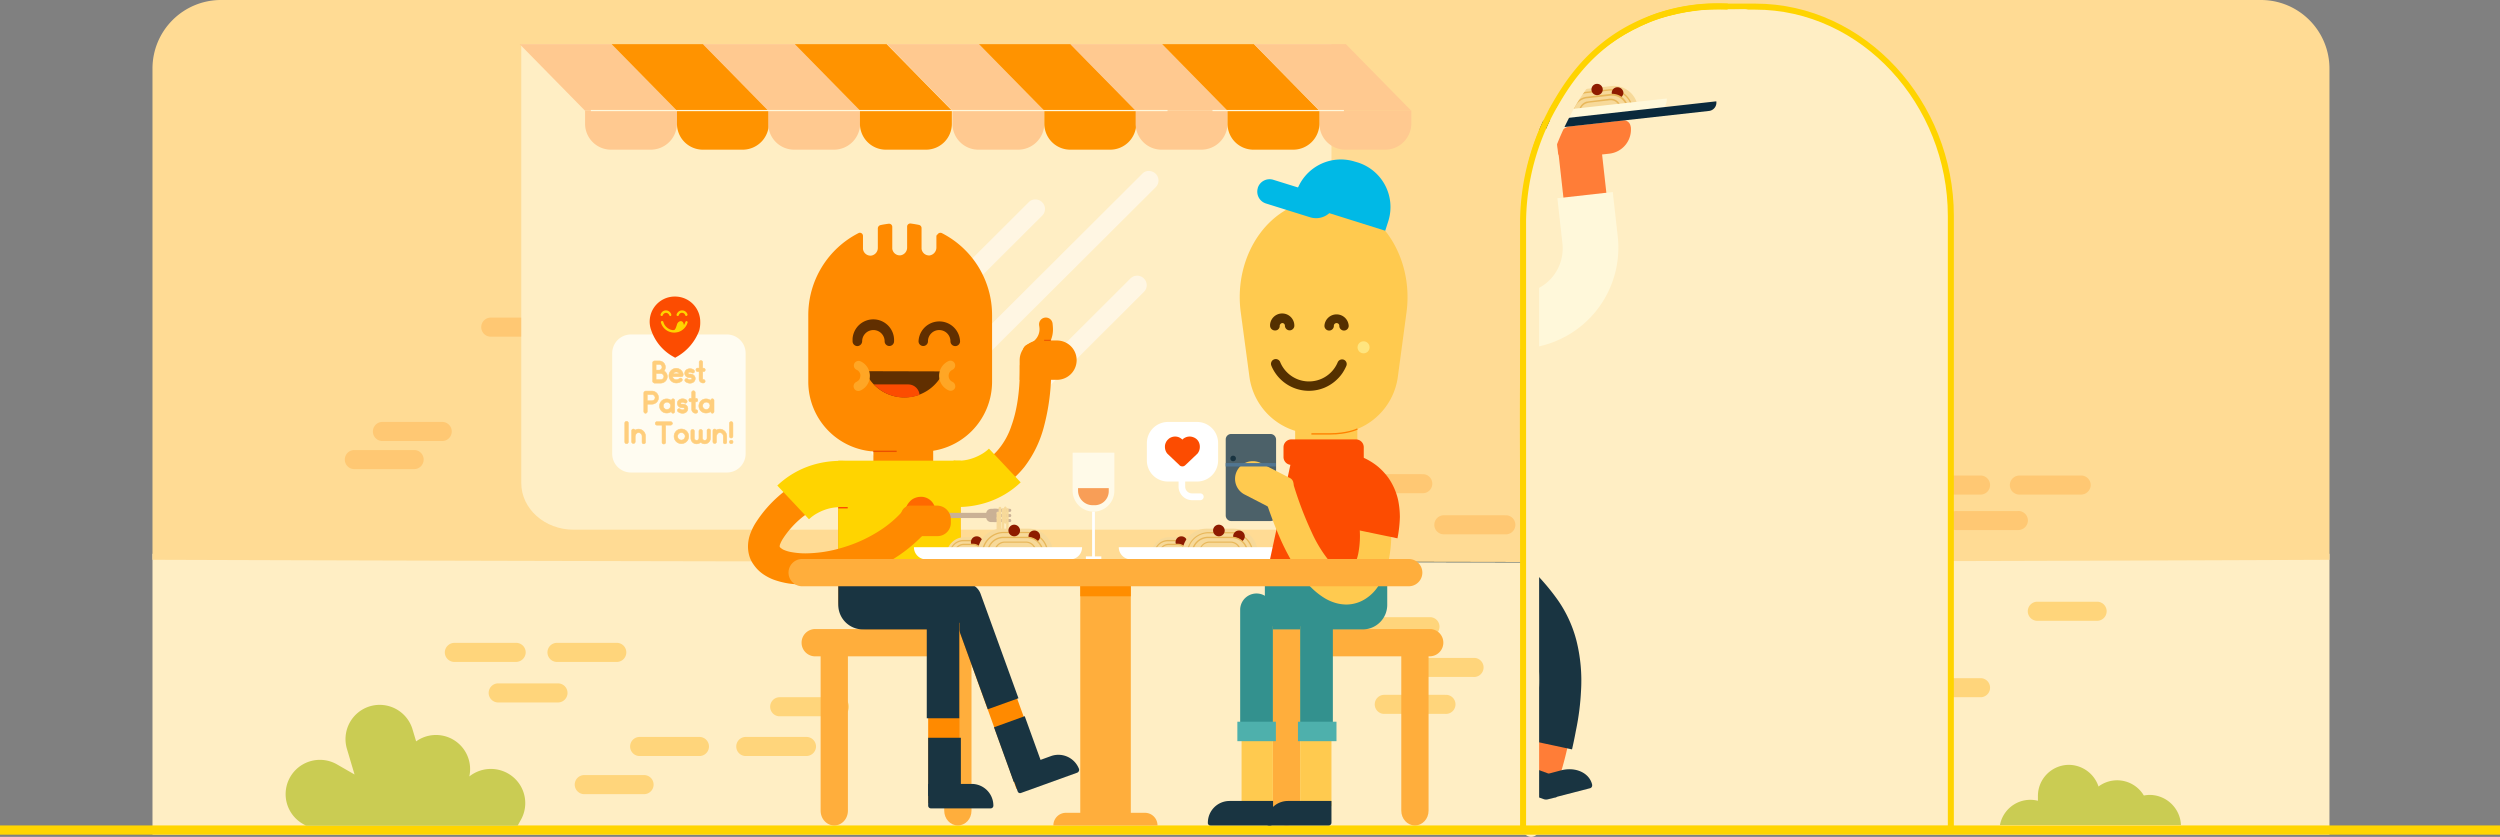 <svg
  id="Layer_1"
  data-name="Layer 1"
  xmlns="http://www.w3.org/2000/svg"
  viewBox="0 0 1246 417.1"
>
  <rect x="0" y="0" width="1246" height="417.1" fill="#808080" stroke="none"/>
  <style>
    @keyframes sdiamondOpacity {
      0%,
      30% {
        opacity: 0;
        transform: translateY(10px);
      }
      31% {
        opacity: 1;
        transform: translateX(0);
      }
    }
    @keyframes ch {
      0% {
        transform: translateX(0);
      }
      50% {
        transform: translateX(50px);
      }
      100% {
        transform: translateX(50px) rotateZ(15deg);
      }
    }
    @keyframes h {
      0% {
        transform: rotateZ(0deg);
      }
      50% {
        transform: rotateZ(-5deg);
      }
    }
    @keyframes hd {
      0% {
        transform: rotateZ(55deg);
      }
      50% {
        transform: rotateZ(-5deg);
      }
    }
    @keyframes td {
      0% {
        transform: rotateZ(55deg);
      }
      50% {
        transform: rotateZ(-5deg);
      }
    }
    @keyframes h2 {
      0% {
        transform: rotateZ(0deg);
      }
      50% {
        transform: rotateZ(-3deg);
      }
    }
  </style>
  <defs>
    <clipPath id="clip-path">
      <path
        d="M687.7 427.5l-76.4-293.3c-9.5-38.6 0-77.5 26.1-100.6 16.4-14.6 35-19.1 45.7-20.7Q788-12.75 892.6-38.2l44.8 147.9 49.5 190 11.8 45.3-311 82.5-76.4-293.3c-9.5-38.6 0-77.5 26.1-100.6 16.4-14.6 35-19.1 45.7-20.7"
        fill="none"
      />
    </clipPath>
  </defs>
  <path fill="#ffeec4" d="M76 276h1085v140H76z" />
  <path
    d="M110.1 0h1016.7a34.16 34.16 0 0134.2 34.1V279c-337.9 1.5-701.9 1.3-1085 0V34.1A34.14 34.14 0 01110.1 0z"
    fill="#ffdb94"
  />
  <path
    d="M1005.7 254.7h-30.3a4.76 4.76 0 00-.86 9.48h31.16a4.85 4.85 0 005-4.5 4.77 4.77 0 00-4.5-5h-.5"
    fill="#ffc873"
  />
  <path
    d="M987.4 338h-30.3a4.76 4.76 0 000 9.5h30.3a4.76 4.76 0 000-9.5"
    fill="#ffd57b"
  />
  <path
    d="M987.4 237h-30.3a4.76 4.76 0 000 9.5h30.3a4.76 4.76 0 000-9.5"
    fill="#ffc873"
  />
  <path
    d="M972.3 413.1H758.1V107.6c0-58 43.7-104.3 97.5-104.3h19.2c53.8 0 97.5 48.1 97.5 104.3z"
    fill="#ffeec4"
    stroke="#ffd400"
    stroke-miterlimit="10"
    stroke-width="3"
  />
  <g
    style="animation:ch 0.75s linear 1s forwards 1;transform-origin:bottom;transform-box:fill-box"
    clip-path="url(#clip-path)"
  >
    <g id="chef-2">
      <path
        d="M719.1 175.2l42.3-4.7a47.26 47.26 0 0041.7-52.1l-5.7-51.1-21.4 2.4 5.7 51.1a25.5 25.5 0 01-22.4 28.2h-.1l-42.3 4.7z"
        fill="#ff7d37"
      />
      <path
        d="M719.5 178.2l42.3-4.7a50.38 50.38 0 0044.5-55.5l-2.5-22.3-27.6 3.1 2.5 22.4a22.36 22.36 0 01-19.6 24.8h-.3l-42.3 4.7z"
        fill="#fff8da"
      />
      <path
        fill="#ff7d37"
        d="M679 272.5l16.8 135.6 15.6-2-16.9-135.5m15.6 3.1l.5-3.9-.5 3.9.5-4-.5 4h.3a77.92 77.92 0 0120.4 7.3 80.76 80.76 0 0115.7 10.7 78.47 78.47 0 0114.9 17.5 50.54 50.54 0 015.6 13.4 75.51 75.51 0 012.1 23.2 144.64 144.64 0 01-5.4 32c-1.2 4.2-2.4 7.8-3.2 10.1-.4 1.2-.8 2.2-1 2.8l-.2.7-.1.1 2.8 1.1-2.8-1.1 2.8 1.1-2.8-1.1 6.8 2.9-6.8-2.9 6.8 2.9-6.8-2.9 14.4 6a167 167 0 007.8-25.8 142.71 142.71 0 003.4-25.2 90.07 90.07 0 00-2.6-27.8 64.44 64.44 0 00-7.5-17.7 90.4 90.4 0 00-19.5-22.4 92.73 92.73 0 00-29-16.5 76.27 76.27 0 00-14-3.8l-2.1 15.4z"
      />
      <path
        d="M709.2 276.3l1.9-10.1-1.9 10.1 1.9-10.1-1.9 10.1.9-4.7-.9 4.7.9-4.7-.9 4.7a71.74 71.74 0 0118 6.9 95.06 95.06 0 0116.1 10.6 85.8 85.8 0 0116.1 17.4 39.73 39.73 0 016.1 13.4 51 51 0 011.6 12.3 97.76 97.76 0 01-1.3 18c-.4 2.8-1 5.4-1.5 7.7s-1 4.5-1.4 6.5l20.6 4.4c.5-2.2 1.2-5.4 1.9-9.2A127.25 127.25 0 00788 344a82.18 82.18 0 00-2.3-24.7 62.5 62.5 0 00-9.2-20.1 110.53 110.53 0 00-20.6-22 112.68 112.68 0 00-29-17 85.49 85.49 0 00-13.8-4.3zm-32 3.2l12.9 104 20.9-2.6L698 277m28.8 134.8l-29.5 3.7a1.29 1.29 0 01-1.49-1.05v-.05l-1.3-10.7L716 401a10.78 10.78 0 0112 9.4 1.31 1.31 0 01-1.2 1.4z"
        fill="#193441"
      />
      <g
        style="animation:h 1.5s ease-in-out 1s forwards;transform-origin:bottom;transform-box:fill-box"
      >
        <path
          d="M706 25.5a6.92 6.92 0 00-5.4 7.5l.4 4 .1 1.3v.1l.4 4 .1 1.3.4 4 1.2 11.5.6 5.4a5.64 5.64 0 01-11.2 1.3l-.6-5.4-1.1-11.5-.4-4-.1-1.3-.4-4-.1-.2-.1-1.2-.5-4.2a6.55 6.55 0 00-7.21-5.81H682a6.55 6.55 0 00-5.81 7.21v.09l.5 4.2.1 1.2.1.2.4 3.8.1.2.1 1.3.4 3.9L679 62l.5 5.2a5.78 5.78 0 01-4.1 6.2 5.65 5.65 0 01-6.9-4 1.4 1.4 0 01-.1-.9l-.6-5.4-1.2-11.5-.4-4-.1-1.3-.4-4-.1-1.3-.4-4a6.75 6.75 0 00-6.3-6.1 6.58 6.58 0 00-7 6.13v1.17l.5 4.2.1 1.2.1.2.4 3.9.1.2.1 1.4.4 3.9 1.3 11.7.5 5.2a5.78 5.78 0 01-4.1 6.2 5.65 5.65 0 01-6.9-4 1.4 1.4 0 01-.1-.9l-.6-5.4-1.2-11.5-.4-4-.2-1.4-.4-4-.1-1.3-.4-4a6.84 6.84 0 00-6.3-6.1 6.6 6.6 0 00-6.9 6.3 3.37 3.37 0 00.1 1l.5 4.2.1 1.2.5 4.2 1.9 16.9.6 5.4 3.9 35.8.6 5.4a35.49 35.49 0 0039 31.3l16.2-1.8a35.49 35.49 0 0031.3-39l-.6-5.4-3.9-35.8-.6-5.4-1.8-17-.5-4.2-.1-1.2-.5-4.2a6.58 6.58 0 00-7.27-5.81h-.13z"
          fill="#ff7d37"
        />
        <path
          transform="rotate(-6.33 682.648 145.135)"
          fill="#ff7d37"
          d="M666.81 136.15h31.7v18h-31.7z"
        />
        <path
          d="M652.5 102.4a5.63 5.63 0 0111.2-1.2 2.36 2.36 0 104.7-.5v-.1a7.67 7.67 0 00-.3-1.5 10.39 10.39 0 00-11.2-7.6 7.67 7.67 0 00-1.5.3 10.39 10.39 0 00-7.6 11.2 2.37 2.37 0 002.6 2.1 2.33 2.33 0 002.12-2.52 1.1 1.1 0 00-.02-.18zm32.6-3.6a5.64 5.64 0 0111.2-1.4.35.35 0 00.1.2 2.36 2.36 0 004.7-.5 7.67 7.67 0 00-.3-1.5 10.39 10.39 0 00-11.2-7.6 7.67 7.67 0 00-1.5.3 10.39 10.39 0 00-7.6 11.2 2.47 2.47 0 002.8 2 2.82 2.82 0 001.8-2.7zm-29.4 18.4a21.26 21.26 0 0038.9-4.4z"
          fill="#681800"
        />
        <path
          d="M674 121.6l17.1-1.9a21.25 21.25 0 01-22.1 7.6 5.63 5.63 0 015-5.7z"
          fill="#fc4c01"
        />
        <path
          d="M652 121.6a2.38 2.38 0 00-1.6 2.9 2.48 2.48 0 003 1.6 8 8 0 005.5-5.6 3.75 3.75 0 00.2-1.1 7.52 7.52 0 00-.9-4.6 8.46 8.46 0 00-3.2-3.3 2.35 2.35 0 10-2.3 4.1 3.09 3.09 0 011.7 3.1.87.87 0 00-.1.5 3.49 3.49 0 01-2.3 2.4zm47.5-4a3.16 3.16 0 01-2.3-2.3.87.87 0 01-.1-.5 3.09 3.09 0 011.7-3.1 2.35 2.35 0 00-2.3-4.1 8.46 8.46 0 00-3.2 3.3 7.37 7.37 0 00-.9 4.6 3.75 3.75 0 00.2 1.1 8 8 0 005.5 5.6 2.4 2.4 0 001.4-4.6zm-17.3 27.1a61.34 61.34 0 0012.8-1.6 30.2 30.2 0 003.2-1.1c.2-.1.2-.3.2-.5s-.3-.2-.5-.2a18.68 18.68 0 01-3.1 1 59.56 59.56 0 01-8.5 1.3c-1.2.1-2.3.2-3.1.2H682c-.2.1-.4.2-.3.3.3.4.4.6.5.6z"
          fill="#681800"
        />
      </g>
      <path
        transform="rotate(-6.33 691.44 204.304)"
        fill="#fff8da"
        d="M650.1 153.47h82.6v101.7h-82.6z"
      />
      <path
        fill="#507591"
        d="M708.5 151.1l13.4 108.1 8.4-1.1-13.3-108m-64.1 7l13.4 108.1 8.5-1.1L661.4 156"
      />
      <path
        d="M737.9 250l-82 9.5 2.1 16c1.5 11.9 11.2 20.8 21.5 19.9l45.1-4c14.2-1.4 17.4-11.3 15.9-23.1z"
        fill="#193441"
      />
      <path
        d="M802 76.6L780.3 79a3.41 3.41 0 01-3.79-3l-.5-4.4a7.86 7.86 0 016.9-8.7h.1L808.9 60a3.41 3.41 0 013.79 3l.1.2a12.09 12.09 0 01-10.64 13.38z"
        fill="#ff7d37"
      />
      <path
        d="M785.3 58.3l-21.5 2.4a9 9 0 017.88-10h.12l3.5-.4a9 9 0 0110 7.87z"
        fill="#f7d999"
      />
      <path
        d="M783.6 58.5l-.1-.3-17.7 2v-.4a6.34 6.34 0 014.6-6.8 1.4 1.4 0 01.9-.1l4.8-.5a6.34 6.34 0 016.8 4.6 1.4 1.4 0 01.1.9v.1l.1.7.5-.2.3-.1-.1-.8a7.18 7.18 0 00-7.7-6.2l-4.8.5a7.18 7.18 0 00-6.2 7.7l.1.8.1.3 18.7-2.1-.1-.3z"
        fill="#e8b75a"
      />
      <path
        d="M780.9 52a2.92 2.92 0 11-3.21-2.6 3.15 3.15 0 013.21 2.6z"
        fill="#8e1b00"
      />
      <path
        d="M781.3 58.8l-13.4 1.5-.1-1a4.64 4.64 0 014-5l4.5-.5a4.64 4.64 0 015 4z"
        fill="#f7d999"
      />
      <path
        d="M781.3 58.8l-.1-.3L768 60l-.1-.7a4.14 4.14 0 013.1-4.5l.6-.2 4.5-.5a4.06 4.06 0 014.5 3.57v.13l.1 1 .3-.1.3.1v-1c-.1-.2-.1-.5-.2-.7a5 5 0 00-5.3-3.6l-4.5.5-.7.2a5 5 0 00-3.6 5.2l.2 1.4 14.3-1.5-.1-.3z"
        fill="#e8b75a"
      />
      <path
        d="M816.5 54.1l-37.3 4.1-.1-.6a11.94 11.94 0 0110.54-13.19h.06L803 42.9a12 12 0 0113.29 10.55z"
        fill="#f7d999"
      />
      <path
        d="M813.8 54.4l-.1-.3-32.3 3.6.1.3.3-.1a10.39 10.39 0 017.6-11.2 7.67 7.67 0 011.5-.3l11-1.2A10.33 10.33 0 01813 53a7.67 7.67 0 01.3 1.5l.3-.1.3-.1a8.68 8.68 0 00-.3-1.6 11 11 0 00-11.8-8.2l-11 1.2a8.68 8.68 0 00-1.6.3 11 11 0 00-8.2 11.8l.1.3 33-3.6-.1-.3z"
        fill="#e8b75a"
      />
      <path
        d="M809.1 46a2.92 2.92 0 01-5.8.6 2.82 2.82 0 012.49-3.1 3 3 0 013.31 2.5z"
        fill="#8e1b00"
      />
      <path
        d="M811.3 54.7l-27.3 3v-.5a7.71 7.71 0 016.73-8.58h.17l11.7-1.3a7.71 7.71 0 018.58 6.68v.17z"
        fill="#f7d999"
      />
      <path
        d="M811.3 54.7l-.1-.3-26.9 3v-.1a7.63 7.63 0 015.5-8.1 4.63 4.63 0 011.1-.2l11.7-1.3a7.63 7.63 0 018.1 5.5 4.63 4.63 0 01.2 1.1v.5l.4-.1.3-.1v-.5a4.86 4.86 0 00-.2-1.2 8.17 8.17 0 00-8.8-6.1L791 48.2a4.86 4.86 0 00-1.2.2 8.17 8.17 0 00-6.1 8.8v.5l.1.3 27.9-3.1-.1-.3z"
        fill="#e8b75a"
      />
      <path
        d="M807.7 55.1l-.1-.3-19.8 2.2-.1-.7a4.45 4.45 0 013.4-4.9l.7-.2 10.4-1.2a4.45 4.45 0 014.9 3.4 5.6 5.6 0 01.2.7l.1 1h.3l-.1-.4.1.4.3-.2-.1-1c-.1-.3 0-.5-.1-.8a5.26 5.26 0 00-5.7-3.9l-10.4 1.3a2 2 0 01-.8.1 5.26 5.26 0 00-3.9 5.7l.2 1.4 20.8-2.3-.1-.3z"
        fill="#e8b75a"
      />
      <path
        d="M798.8 44.3a2.82 2.82 0 11-3.11-2.5 2.86 2.86 0 013.11 2.5z"
        fill="#8e1b00"
      />
      <path
        d="M825.3 55.8l-71.2 7.9a6.23 6.23 0 01-6.8-5.4l83.4-9.2a6.21 6.21 0 01-5.4 6.7z"
        fill="#fff8da"
      />
      <path
        d="M851.7 55.3L735.6 68.2a4.29 4.29 0 01-4.79-3.7v-.1L855.4 50.5a4.15 4.15 0 01-3.4 4.76z"
        fill="#0a293c"
      />
      <path
        d="M778.2 383.9l-6.4 1.7 3.1 11.8 17.4-4.5a1.46 1.46 0 001.23-1.66v-.14c-1.33-5.9-8.23-9-15.33-7.2z"
        fill="#193441"
      />
      <path
        d="M771.9 385.6l-10.1-3.7-3.6 10.5a1.91 1.91 0 001.1 2.3l10.1 3.6a3.41 3.41 0 002 .1l4.4-1.1c.2-.2 2-9.6-3.9-11.7zm-91.2-227.3l-.5-4.2a3 3 0 012.56-3.38h.14l1.1-.1a3 3 0 013.38 2.56v.14l.5 4.2a3 3 0 01-2.56 3.38h-.14l-1.1.1a3 3 0 01-3.38-2.56z"
        fill="#193441"
      />
      <path
        d="M681.6 154.1l-10-4.3a2.87 2.87 0 00-3.78 1.44v.05a2.66 2.66 0 00-.2 1.5l1.3 10.8a3 3 0 003.3 2.6 2.49 2.49 0 001.4-.6l8.7-6.5a3 3 0 00.6-4.1 4.42 4.42 0 00-1.32-.89zm4.1-.5l8.8-6.4a2.9 2.9 0 014.06.55v.05a3.63 3.63 0 01.6 1.4l1.3 10.8a3.07 3.07 0 01-2.6 3.3 4 4 0 01-1.5-.2l-10-4.3a2.9 2.9 0 01-1.61-3.77 2.49 2.49 0 01.95-1.43z"
        fill="#193441"
      />
    </g>
  </g>
  <path
    d="M1045.5 299.9h-30.4a4.76 4.76 0 000 9.5h30.4a4.76 4.76 0 000-9.5m-643.8 67.4h-30.3a4.76 4.76 0 000 9.5h30.3a4.85 4.85 0 005-4.5 4.78 4.78 0 00-4.5-5h-.5m17-19.8h-30.4a4.76 4.76 0 000 9.5h30.4a4.76 4.76 0 000-9.5"
    fill="#ffd57b"
  />
  <path
    d="M681.2.1c64.5.3 111.3.5 119.8.5a33.33 33.33 0 015.9.5 40.42 40.42 0 0115.8 6.5 113.84 113.84 0 00-29.2 19.8c-1.1 1.1-16.5 15.6-25 34.2a125 125 0 00-6.8 19.7c-.5 2.1-.8 3.8-1 5-2.2 44.5-2.9 78.4-3.1 100.7-.2 24.5 0 51.5.1 60.5.1 13.1.3 24.2.4 32.6q-73.65-.15-147.3-.2v-35.4a312.55 312.55 0 006-38c4.7-50.4-4.2-93.3-13.9-124 1.1-15.2 5.4-40.2 22.5-63.8a112.07 112.07 0 0113.1-15.1C652.8 2.5 667 1.3 681.2.1z"
    fill="#ffdb94"
  />
  <path
    d="M321.3 386.3h-30.4a4.76 4.76 0 000 9.5h30.4a4.76 4.76 0 000-9.5M257 320.4h-30.3a4.85 4.85 0 00-5 4.5 4.78 4.78 0 004.5 5H257a4.85 4.85 0 005-4.5 4.77 4.77 0 00-4.5-5h-.5m21.4 20.2H248a4.76 4.76 0 000 9.5h30.4a4.76 4.76 0 000-9.5m70.5 26.7h-30.4a4.76 4.76 0 000 9.5h30.4a4.76 4.76 0 000-9.5m-41.2-46.9h-30.4a4.76 4.76 0 000 9.5h30.4a4.76 4.76 0 000-9.5"
    fill="#ffd57b"
  />
  <path
    d="M587.4 297.2l23.5-17.1q73.65.15 147.3.2 0 32.79-.05 65.56 0 33-.13 66.09l-173.42-.45z"
    fill="#ffeec4"
  />
  <path
    d="M713 307.6h-30.3a4.76 4.76 0 000 9.5H713a4.76 4.76 0 000-9.5m21.3 20.3H704a4.76 4.76 0 00-.5 9.5h30.8a4.76 4.76 0 00.86-9.48h-.86m-14 18.38H690a4.76 4.76 0 00-.5 9.5h30.8a4.76 4.76 0 00.86-9.48h-.86"
    fill="#ffd57b"
  />
  <path
    d="M1037 237h-30.3a4.85 4.85 0 00-5 4.5 4.78 4.78 0 004.5 5h30.8a4.85 4.85 0 005-4.5 4.77 4.77 0 00-4.5-5h-.5m-287 19.8h-30.3a4.76 4.76 0 00-.5 9.5H750a4.76 4.76 0 001-9.47h-1M220.7 210.3h-30.4a4.76 4.76 0 000 9.5h30.4a4.76 4.76 0 000-9.5m-14 14h-30.4a4.76 4.76 0 000 9.5h30.4a4.76 4.76 0 000-9.5m68-66h-30.4a4.76 4.76 0 000 9.5h30.4a4.76 4.76 0 000-9.5m433.9 78h-30.3a4.76 4.76 0 000 9.5h30.3a4.76 4.76 0 001-9.47h-1"
    fill="#ffc873"
  />
  <path
    d="M763.1 413.1V110a140.15 140.15 0 0114.2-50.8c4.4-8.8 10.3-20.2 22.4-30 5-4 13.5-8.8 15.3-9.8 6.7-3.8 9.6-5 11.3-5.6 3.4-1.2 6.4-1.8 12.4-3A93.93 93.93 0 01849.5 9c2.6-.2 4.2-.2 11.5-.3 3.7 0 6.7-.1 8.5-.1"
    fill="none"
    stroke="#ffeec4"
    stroke-linecap="round"
    stroke-miterlimit="10"
    stroke-width="8"
  />
  <path
    d="M637.5 264H285.9c-14.4 0-26.1-10.4-26.1-23.3V22h403.8v218.7c0 12.9-11.7 23.3-26.1 23.3"
    fill="#ffeec4"
  />
  <path fill="#ffc990" d="M337.3 55.1h-45.8L259 22h45.8l32.5 33.1z" />
  <path fill="#ff9300" d="M383.1 55.1h-45.8L304.8 22h45.8l32.5 33.1z" />
  <path fill="#ffc990" d="M428.6 55.1h-45.8L350.3 22h45.8l32.5 33.1z" />
  <path fill="#ff9300" d="M474.4 55.1h-45.8L396.1 22h45.8l32.5 33.1z" />
  <path fill="#ffc990" d="M520.4 55.1h-45.8L442.1 22h45.8l32.5 33.1z" />
  <path fill="#ff9300" d="M566.2 55.1h-45.8L487.9 22h45.8l32.5 33.1z" />
  <path fill="#ffc990" d="M611.7 55.1h-45.8L533.4 22h45.8l32.5 33.1z" />
  <path fill="#ff9300" d="M657.5 55.1h-45.8L579.2 22H625l32.5 33.1z" />
  <path
    d="M759.1 413.1V110a118.68 118.68 0 0115.5-57.1c5.4-9.3 14.9-25.4 34.6-37.1a92.26 92.26 0 0151.9-12.5"
    fill="none"
    stroke="#ffd400"
    stroke-miterlimit="10"
    stroke-width="3"
  />
  <path
    d="M324.4 74.6h-19.9a12.93 12.93 0 01-12.9-12.9v-6.6h45.8v6.6a13.08 13.08 0 01-13 12.9z"
    fill="#ffc990"
  />
  <path
    d="M370.2 74.6h-19.9a12.93 12.93 0 01-12.9-12.9v-6.6h45.8v6.6a13.08 13.08 0 01-13 12.9z"
    fill="#ff9300"
  />
  <path
    d="M415.7 74.6h-19.9a12.93 12.93 0 01-12.9-12.9v-6.6h45.8v6.6a13.08 13.08 0 01-13 12.9z"
    fill="#ffc990"
  />
  <path
    d="M461.4 74.6h-19.9a12.93 12.93 0 01-12.9-12.9v-6.6h45.8v6.6a12.89 12.89 0 01-12.88 12.9h-.12z"
    fill="#ff9300"
  />
  <path
    d="M507.5 74.6h-19.9a12.93 12.93 0 01-12.9-12.9v-6.6h45.8v6.6a13.08 13.08 0 01-13 12.9z"
    fill="#ffc990"
  />
  <path
    d="M553.3 74.6h-19.9a12.93 12.93 0 01-12.9-12.9v-6.6h45.8v6.6a13 13 0 01-13 12.9z"
    fill="#ff9300"
  />
  <path
    d="M598.8 74.6h-19.9A12.93 12.93 0 01566 61.7v-6.6h45.8v6.6a13.08 13.08 0 01-13 12.9zm104.5-19.5h-45.8L625 22h45.8l32.5 33.1z"
    fill="#ffc990"
  />
  <path
    d="M690.4 74.6h-19.9a12.93 12.93 0 01-12.9-12.9v-6.6h45.8v6.6a13.08 13.08 0 01-13 12.9z"
    fill="#ffc990"
  />
  <path
    d="M644.6 74.6h-19.9a12.93 12.93 0 01-12.9-12.9v-6.6h45.8v6.6a13.08 13.08 0 01-13 12.9z"
    fill="#ff9300"
  />
  <path fill="#fff8dd" d="M294.5 55.4h287.4v-.6H294.5m375.3 0h-65.5v.6h65.5" />
  <path
    d="M516 99.4a4.35 4.35 0 00-3.3 1.4l-61.8 61.6a4.74 4.74 0 006.7 6.7l61.8-61.6a4.65 4.65 0 00.13-6.57l-.13-.13a4.75 4.75 0 00-3.4-1.4m56.6-14.2a4.35 4.35 0 00-3.3 1.4L435.1 220.4a4.74 4.74 0 006.7 6.7L576 93.3a4.74 4.74 0 000-6.7 5.12 5.12 0 00-3.4-1.4m-5.8 52.2a4.75 4.75 0 00-3.4 1.4l-46.8 46.7a4.65 4.65 0 00-.13 6.57l.13.13a4.74 4.74 0 006.7 0l46.8-46.7a4.65 4.65 0 00.13-6.57l-.13-.13a4.51 4.51 0 00-3.3-1.4"
    fill="#fff6e3"
  />
  <path
    d="M314.42 166.7h47.9a9.36 9.36 0 019.3 9.3v50.2a9.36 9.36 0 01-9.3 9.3h-47.9a9.36 9.36 0 01-9.3-9.3V176a9.36 9.36 0 019.3-9.3z"
    fill="#fffcf1"
  />
  <path
    d="M312.27 221.14a.89.89 0 01-.88-.89V211a.88.88 0 01.79-1 .89.89 0 011 .79v9.49a.9.9 0 01-.91.86zm9.45-3.65v2.76a.87.87 0 01-1.73.19.6.6 0 010-.19v-2.76a1.78 1.78 0 00-1.68-1.87c-1.14 0-1.72 1.14-1.72 2.15v2.48a.89.89 0 01-1 .78.87.87 0 01-.78-.78v-5.58a.87.87 0 011.69-.27 3.18 3.18 0 011.78-.53 3.52 3.52 0 013.44 3.62zm13.41-6.49a.89.89 0 01-.87.89h-2.51v8.42a.9.9 0 01-.8 1 .89.89 0 01-1-.79.61.61 0 010-.19v-8.42h-2.5a.88.88 0 110-1.76h6.77a.88.88 0 01.89.85zm4.47 10.12a3.66 3.66 0 113.67-3.65 3.66 3.66 0 01-3.67 3.65zm0-5.53a1.87 1.87 0 101.86 1.88h0a1.87 1.87 0 00-1.85-1.87zm14.5 2.88v.08a2.86 2.86 0 01-2.89 2.67 3 3 0 01-2-.78 3 3 0 01-2 .78 2.82 2.82 0 01-2.89-2.75v-3.67a.88.88 0 011.75 0v3.67a1.15 1.15 0 002.28 0v-3.67a.88.88 0 011.75 0v3.67a1.15 1.15 0 002.28 0v-3.69a.87.87 0 01.78-1 .89.89 0 011 .78v.19zm8.12-.98v2.76a.87.87 0 01-1.73.19.6.6 0 010-.19v-2.76a1.78 1.78 0 00-1.68-1.87c-1.14 0-1.72 1.14-1.72 2.15v2.48a.89.89 0 01-1 .78.87.87 0 01-.78-.78v-5.58a.87.87 0 011.69-.27 3.18 3.18 0 011.78-.53 3.52 3.52 0 013.44 3.62zm2.19.83a.87.87 0 01-.87-.87V211a.88.88 0 011.76 0v6.48a.89.89 0 01-.89.84zm.11 2.83h-.11a.88.88 0 110-1.76h.07a.88.88 0 010 1.76h0z"
    fill="#ffce7c"
    stroke="#ffce7c"
    stroke-miterlimit="10"
    stroke-width=".25"
  />
  <path
    d="M349 160.4a12.55 12.55 0 00-12.5-12.6h-.1a12.5 12.5 0 00-11.8 16.9A23.87 23.87 0 00336 178l.5.3.5-.3a25 25 0 0011.5-13.3 15.2 15.2 0 00.5-4.3z"
    fill="#fc4c01"
  />
  <path
    d="M341.6 160.4a5.7 5.7 0 01-11 0 .68.68 0 00-.8-.4.67.67 0 00-.4.7 6.84 6.84 0 008.38 4.83h.12a7 7 0 004.8-4.8.58.58 0 00-.45-.69.79.79 0 00-.65.36zm-7-3.6a3.07 3.07 0 00-1-1.5 2.71 2.71 0 00-3.4 0 3.07 3.07 0 00-1 1.5.58.58 0 00.45.69.58.58 0 00.7-.4 1.56 1.56 0 01.6-.8 1.52 1.52 0 012 0 1.56 1.56 0 01.6.8.63.63 0 00.8.4c.1 0 .3-.4.2-.7zm8.1 0a3.07 3.07 0 00-1-1.5 2.85 2.85 0 00-3.5 0 3.07 3.07 0 00-1 1.5.58.58 0 00.45.69.67.67 0 00.7-.4 1.59 1.59 0 011.5-1.2 1.68 1.68 0 011 .3 1.56 1.56 0 01.6.8c.1.3.4.6.7.5a.73.73 0 00.5-.7z"
    fill="#ffd400"
  />
  <path
    d="M338.1 164.7a5.9 5.9 0 003.1-2.9l-.1.1c-.1.1-.2.1-.2 0l-.1-.1c-.3-2.6-3-2.1-3.5.3-.4 1.1-.7 2.6-2 2.6h-.3a3.22 3.22 0 003.1 0z"
    fill="#ffd400"
  />
  <path fill="#ffd500" d="M0 416h1246v-4.6H0" />
  <path
    d="M1072.1 396.2a14.49 14.49 0 00-3.6.3 15.47 15.47 0 00-21.1-5.5 13.48 13.48 0 00-1.5 1 15.7 15.7 0 00-14.7-10.8 15.51 15.51 0 00-15.5 15.5v2.4a15.4 15.4 0 00-18.7 11.1 3.78 3.78 0 00-.2 1h90.2a15.72 15.72 0 00-14.9-15zm-812.6 12.6a17 17 0 00-6.18-23.23l-.12-.07a17.25 17.25 0 00-19.3 1.5 17 17 0 00-26.5-17.5l-1.8-6a17.08 17.08 0 00-21.2-11.5 17.08 17.08 0 00-11.5 21.2l3.8 12.8-8.7-5a17.09 17.09 0 10-17.1 29.6l1.6.9H258z"
    fill="#cacc53"
  />
  <path
    d="M405.9 327.1h80.9a6.81 6.81 0 001-13.58H406a6.81 6.81 0 00-.1 13.6"
    fill="#ffae3c"
  />
  <path
    d="M409 323.8V404c0 4.1 3 7.4 6.8 7.4s6.8-3.3 6.8-7.4v-80.2c0-4.1-3-7.4-6.8-7.4s-6.8 3.3-6.8 7.4m222.3 3.3h80.9a6.81 6.81 0 001-13.58h-81.8a6.81 6.81 0 00-.6 13.6h.5"
    fill="#ffae3c"
  />
  <path
    d="M634.4 323.8V404c0 4.1 3 7.4 6.8 7.4s6.8-3.3 6.8-7.4v-80.2c0-4.1-3-7.4-6.8-7.4s-6.8 3.3-6.8 7.4m64 0V404c0 4.1 3 7.4 6.8 7.4s6.8-3.3 6.8-7.4v-80.2c0-4.1-3-7.4-6.8-7.4s-6.8 3.3-6.8 7.4m-227.8 0V404c0 4.1 3 7.4 6.8 7.4s6.8-3.3 6.8-7.4v-80.2c0-4.1-3-7.4-6.8-7.4s-6.8 3.3-6.8 7.4"
    fill="#ffae3c"
  />
  <path fill="#ff8a00" d="M435.3 217.6h29.8v18.9h-29.8z" />
  <path
    d="M464.3 313.7h-32.1a14.4 14.4 0 01-14.4-14.4v-65.6h60.9v65.6a14.4 14.4 0 01-14.4 14.4z"
    fill="#ff8a00"
  />
  <path
    d="M478.8 313.7H430a12.25 12.25 0 01-12.2-12.2V275h61z"
    fill="#193441"
  />
  <g
    style="animation:hd 1s linear 1s forwards;transform-origin:2% 82%;transform-box:fill-box"
  >
    <path
      d="M472.2 248.6a27.88 27.88 0 005 .4 47 47 0 0012.8-1.9 40.39 40.39 0 0011.9-6 48.28 48.28 0 008.6-8.3 56.37 56.37 0 009.7-19.8 108.33 108.33 0 003.7-29.6v-1.6l-15.6.2v1.4c0 12.6-1.7 21.9-4.2 28.8a35.89 35.89 0 01-6.5 11.8 26.41 26.41 0 01-5.5 5 27.27 27.27 0 01-8.3 3.7 29.65 29.65 0 01-6.7.8 13.34 13.34 0 01-2-.1h-.4l-.6 3.9.7-3.9h-.1l-.6 3.9.7-3.9-2.6 15.2z"
      fill="#ff8a00"
    />
    <path
      d="M471.6 252.3a36.25 36.25 0 005.7.4 47.45 47.45 0 0014-2.1 43.81 43.81 0 0017.4-10.2l-15.8-16.8a19.05 19.05 0 01-4.3 3.1 24.18 24.18 0 01-6.3 2.4 20.51 20.51 0 01-5 .5 9.65 9.65 0 01-1.7-.1h-.3l-.8 5.9 1-5.8h-.2l-.8 5.9 1-5.8z"
      fill="#ffd400"
    />
    <path
      d="M526.8 189.3h-18.6v-9.8a9.82 9.82 0 019.8-9.8h8.8a9.8 9.8 0 110 19.6z"
      fill="#ff8a00"
    />
    <path
      d="M514.5 178.1a8.69 8.69 0 001.7-.7 17.81 17.81 0 005.3-4.1 12.79 12.79 0 002.3-3.9 13.72 13.72 0 001-5.3 28.06 28.06 0 00-.2-2.9 3.38 3.38 0 10-6.7.9v.1a10.9 10.9 0 01.2 1.8 7.72 7.72 0 01-2.2 5.4 7.94 7.94 0 01-2.4 1.7c-.3.1-.5.3-.8.4l-.2.1a3.37 3.37 0 101.4 6.6h.2a1.12 1.12 0 00.4-.1z"
      fill="#ff8a00"
    />
  </g>
  <path fill="#ffd400" d="M417.8 229.6h61v61h-61z" />
  <g id="food">
    <path
      d="M399.4 239.6a54.15 54.15 0 00-11.6 7.9 61.68 61.68 0 00-10.6 12.2 28 28 0 00-3.2 6.2 18.4 18.4 0 00-1.2 6.6 16.65 16.65 0 00.8 5 14.4 14.4 0 002 3.9 18.53 18.53 0 005.1 5 25.15 25.15 0 004.6 2.4 40 40 0 007.7 2 59 59 0 008.4.6 75.92 75.92 0 0015.1-1.6 91.17 91.17 0 0023.8-8.4 75.5 75.5 0 0021.3-16.4l-11.7-10.3a54.72 54.72 0 01-10.6 9.2 71 71 0 01-19.3 9 65.19 65.19 0 01-18.6 2.9 38.72 38.72 0 01-6.8-.6 16.18 16.18 0 01-3.6-1 5.27 5.27 0 01-1.6-.9 2.62 2.62 0 01-.6-.5c-.2-.2-.2-.3-.2-.3v-.2a3.09 3.09 0 01.3-1.3 15.09 15.09 0 011.5-2.8 45.74 45.74 0 017.9-9.1 37.42 37.42 0 018.5-5.7l-7.4-13.8z"
      fill="#ff8a00"
    />
    <path fill="#cab195" d="M467.5 255.6h28.2v2.6h-28.2z" />
    <path
      d="M457.9 255.4l-2-.6 2 .6-2-.6 2 .6-.6-.1.6.1-.6-.1.6.1a.35.35 0 00.1-.2 1.21 1.21 0 01.5-.5.37.37 0 01.3-.1c.1 0 .3-.1.4-.1h.2v-.1l-.1.1v-.2l-.1.1.1.1c.1.2.1.3.2.5v.3l2.2-.3-2.2.2 2.2-.3-2.2.2a3.41 3.41 0 006.8-.6 4.63 4.63 0 00-.2-1.1 8.8 8.8 0 00-.5-1.5 6.68 6.68 0 00-.8-1.4 7.17 7.17 0 00-5.7-2.9 8.5 8.5 0 00-3.8.9 6.74 6.74 0 00-1.9 1.5 8.49 8.49 0 00-1.5 2.2 5.74 5.74 0 00-.5 1.2 3.34 3.34 0 002.16 4.19 3.48 3.48 0 004.3-2.2z"
      fill="#ff6900"
    />
    <path
      d="M467.1 267.2h-14.6a3.37 3.37 0 01-3.4-3.34v-7.16a4.69 4.69 0 014.68-4.7H467a6.91 6.91 0 016.9 6.9v1.4a6.65 6.65 0 01-6.39 6.9z"
      fill="#ff8a00"
    />
    <path
      d="M496.8 260.2h-2.9a2.43 2.43 0 01-2.4-2.4V256a2.43 2.43 0 012.4-2.4h2.9z"
      fill="#cab195"
    />
    <path
      d="M495.3 258.7h8.1a.65.65 0 01.6.6v.3a.65.65 0 01-.6.6h-8.1a.65.65 0 01-.6-.6v-.3a.65.65 0 01.6-.6zm0-2.5h8.1a.65.65 0 01.6.6v.3a.65.65 0 01-.6.6h-8.1a.65.65 0 01-.6-.6v-.3a.65.65 0 01.6-.6zm0-2.6h8.1a.65.65 0 01.6.6v.3a.65.65 0 01-.6.6h-8.1a.65.65 0 01-.6-.6v-.3a.65.65 0 01.6-.6z"
      fill="#cab195"
    />
    <path
      d="M497.4 266.7a.67.67 0 01-.7-.64V255.8a.7.7 0 011.4 0V266a.67.67 0 01-.64.7h-.06z"
      fill="#f7d999"
    />
    <path
      d="M498.4 266.5a.67.67 0 01-.7-.64V253.3a.67.67 0 01.64-.7.67.67 0 01.7.6v12.5a.7.7 0 01-.61.79zm1.5-.8a.65.65 0 01-.6-.6v-11.3a.54.54 0 01.56-.52h.14a.54.54 0 01.5.5v11.3a.58.58 0 01-.56.6zm2.2 0a.65.65 0 01-.6-.6v-11.3a.54.54 0 01.56-.52h.14a.54.54 0 01.5.5v11.3a.64.64 0 01-.6.62z"
      fill="#f7d999"
    />
    <path
      d="M501.1 261a.67.67 0 01-.7-.64v-7.2a.77.77 0 01.6-.7.67.67 0 01.7.64v7.2a.67.67 0 01-.6.7z"
      fill="#f7d999"
    />
  </g>
  <path
    d="M424.4 230.1a36.2 36.2 0 00-5.6-.4 47.45 47.45 0 00-14 2.1 44.36 44.36 0 00-17.4 10.2l15.8 16.8a19.05 19.05 0 014.3-3.1 24.18 24.18 0 016.3-2.4 21.54 21.54 0 015-.5 9.65 9.65 0 011.7.1h.3l.8-5.9-1 5.8h.1l.8-5.9-1 5.8z"
    fill="#ffd400"
  />
  <g
    style="animation:h2 1.5s ease-in-out 1s forwards;transform-origin:bottom;transform-box:fill-box"
  >
    <path
      d="M466.7 117.5v5.9a4 4 0 01-3.3 3.9 3.78 3.78 0 01-4.1-3.3v-10.3a1.61 1.61 0 00-1.3-1.6c-1.4-.3-2.7-.5-4.1-.7a1.59 1.59 0 00-1.79 1.36v10.6a3.88 3.88 0 01-3.3 3.9 3.78 3.78 0 01-4.1-3.3V113.1a1.58 1.58 0 00-1.56-1.6h-.24c-1.4.2-2.8.4-4.1.7a1.73 1.73 0 00-1.3 1.6v9.7a3.88 3.88 0 01-3.3 3.9 3.78 3.78 0 01-4.1-3.3v-6.5a1.58 1.58 0 00-1.56-1.6 1.32 1.32 0 00-.7.2 45.87 45.87 0 00-25 40.8v33.3a34.84 34.84 0 0034.8 34.8h22a34.84 34.84 0 0034.8-34.8V157a45.87 45.87 0 00-25-40.8 1.64 1.64 0 00-2.2.7c-.4.1-.4.4-.5.6z"
      fill="#ff8a00"
    />
    <path
      d="M429.7 170.1a5.6 5.6 0 1111.2 0 2.35 2.35 0 004.7 0 10.36 10.36 0 00-20.68-1.28v1.28a2.43 2.43 0 002.4 2.4 2.49 2.49 0 002.38-2.4zm40.6 15a21.28 21.28 0 01-27.8 11.3 21 21 0 01-11.3-11.4z"
      fill="#612f00"
    />
    <path
      d="M428.7 194.7a8 8 0 004.2-10.5 7.85 7.85 0 00-4.2-4.2 2.38 2.38 0 00-3 1.4 2.34 2.34 0 001.2 2.9 2.79 2.79 0 011.4 1.2 2.35 2.35 0 01.5 1.8 3.69 3.69 0 01-.5 1.8 4.15 4.15 0 01-1.4 1.2 2.39 2.39 0 00-1.3 3.1 2.35 2.35 0 003 1.32h.05zm46-4.4a3.2 3.2 0 01-1.9-3 3.69 3.69 0 01.5-1.8 3.33 3.33 0 011.4-1.2 2.38 2.38 0 00-1.8-4.4 8 8 0 00-4.2 10.5 7.85 7.85 0 004.2 4.2 2.39 2.39 0 003.1-1.3 2.51 2.51 0 00-1.3-3z"
      fill="#ffa625"
    />
    <path
      d="M462.5 170.1a5.6 5.6 0 1111.2 0 2.4 2.4 0 104.8 0 10.36 10.36 0 00-20.7 0 2.35 2.35 0 004.7 0z"
      fill="#612f00"
    />
    <path
      d="M452.7 191.6h-17.2a21.28 21.28 0 0022.8 5.2 5.66 5.66 0 00-5.6-5.2z"
      fill="#fc4c01"
    />
  </g>
  <path fill="#fc4c01" d="M417.8 253.4h4.7v-.7h-4.7" />
  <path
    d="M493.4 276.8h-21.7a9.13 9.13 0 019.1-9.1h3.6a9.13 9.13 0 019 9.1z"
    fill="#f7d999"
  />
  <path
    d="M491.6 276.8v-.3h-17.8v-.4a6.27 6.27 0 016.24-6.3h5a6.27 6.27 0 016.3 6.24v.86h.7v-.8a7 7 0 00-7-7h-4.8a7 7 0 00-7 7v1.1H492v-.3h-.4z"
    fill="#e8b75a"
  />
  <path
    d="M489.7 270.2a2.9 2.9 0 11-2.9-2.9 2.9 2.9 0 012.9 2.9z"
    fill="#8e1b00"
  />
  <path
    d="M489.3 276.8h-13.5v-1a4.49 4.49 0 014.46-4.5h4.64a4.49 4.49 0 014.5 4.46v1z"
    fill="#f7d999"
  />
  <path
    d="M489.3 276.8v-.3h-13.2v-.7a4.14 4.14 0 014.18-4.1h4.62a4.21 4.21 0 014.2 4.1v1h.7v-1a4.8 4.8 0 00-4.8-4.8h-4.6a4.89 4.89 0 00-4.9 4.8v1.4h14.2v-.3z"
    fill="#e8b75a"
  />
  <path
    d="M524.8 276.1h-37.5v-.6a12 12 0 0112-12h13.5a12 12 0 0112 12z"
    fill="#f7d999"
  />
  <path
    d="M522.2 276.1v-.3h-32.5v.3h.3a10.37 10.37 0 0110.3-10.4h11.2a10.32 10.32 0 0110.3 10.3v.08h.7a11 11 0 00-11-11h-11.2a11 11 0 00-11 11v.3h33.2v-.3z"
    fill="#e8b75a"
  />
  <path
    d="M518.4 267.3a2.9 2.9 0 11-2.9-2.9 2.9 2.9 0 012.9 2.9z"
    fill="#8e1b00"
  />
  <path
    d="M519.7 276.1h-27.5v-.5a8 8 0 017.8-7.9h11.8a7.84 7.84 0 017.8 7.86z"
    fill="#f7d999"
  />
  <path
    d="M519.7 276.1v-.3h-27.1v-.1a7.55 7.55 0 017.5-7.5h11.8a7.55 7.55 0 017.5 7.5v.5h.7v-.5a8.24 8.24 0 00-8.2-8.2h-11.8a8.24 8.24 0 00-8.2 8.2v.8H520v-.3h-.3z"
    fill="#e8b75a"
  />
  <path
    d="M516.1 276.1v-.3h-19.9v-.7a4.65 4.65 0 014.6-4.6h10.5a4.49 4.49 0 014.5 4.48v1.12h.7v-1a5.16 5.16 0 00-5.12-5.2H500.8a5.16 5.16 0 00-5.2 5.12v1.48h20.9v-.3z"
    fill="#e8b75a"
  />
  <path d="M508.4 264.4a2.9 2.9 0 11-2.9-2.9 3 3 0 012.9 2.9z" fill="#8e1b00" />
  <path
    d="M533.3 278.8h-71.7a6.06 6.06 0 01-6.1-6v-.08h83.8a6 6 0 01-5.9 6.1z"
    fill="#fff"
  />
  <path
    d="M595.4 276.8h-21.7a9.13 9.13 0 019-9.1h3.6a9.2 9.2 0 019.1 9.1z"
    fill="#f7d999"
  />
  <path
    d="M593.6 276.8v-.3h-17.8v-.4a6.27 6.27 0 016.24-6.3h5a6.27 6.27 0 016.3 6.24v.86h.7v-.8a7 7 0 00-7-7h-4.8a7 7 0 00-7 7v1.1H594v-.3h-.4z"
    fill="#e8b75a"
  />
  <path
    d="M591.7 270.2a2.9 2.9 0 11-2.9-2.9 2.9 2.9 0 012.9 2.9z"
    fill="#8e1b00"
  />
  <path
    d="M591.4 276.8h-13.5v-1a4.49 4.49 0 014.46-4.5H587a4.49 4.49 0 014.5 4.46z"
    fill="#f7d999"
  />
  <path
    d="M591.4 276.8v-.3h-13.2v-.7a4.14 4.14 0 014.18-4.1H587a4.21 4.21 0 014.2 4.1v1h.7v-1a4.8 4.8 0 00-4.8-4.8h-4.6a4.8 4.8 0 00-4.8 4.8v1.4h14.2v-.3z"
    fill="#e8b75a"
  />
  <path
    d="M626.8 276.1h-37.5v-.6a12 12 0 0112-12h13.5a12 12 0 0112 12z"
    fill="#f7d999"
  />
  <path
    d="M624.3 276.1v-.3h-32.5v.3h.3a10.23 10.23 0 0110.16-10.3h11.44a10.32 10.32 0 0110.3 10.32v.08h.7a11 11 0 00-11-11h-11.2a11 11 0 00-11 11v.3h33.2v-.3z"
    fill="#e8b75a"
  />
  <path
    d="M620.4 267.3a2.9 2.9 0 11-2.9-2.9 2.9 2.9 0 012.9 2.9z"
    fill="#8e1b00"
  />
  <path
    d="M621.7 276.1h-27.4v-.5a8 8 0 017.8-7.9h11.8a7.84 7.84 0 017.8 7.86v.54z"
    fill="#f7d999"
  />
  <path
    d="M621.7 276.1v-.3h-27.1v-.1a7.55 7.55 0 017.5-7.5h11.8a7.55 7.55 0 017.5 7.5v.5h.7v-.5a8.24 8.24 0 00-8.2-8.2h-11.8a8.24 8.24 0 00-8.2 8.2v.8H622v-.3h-.3z"
    fill="#e8b75a"
  />
  <path
    d="M618.1 276.1v-.3h-19.9v-.7a4.59 4.59 0 014.58-4.6h10.52a4.49 4.49 0 014.5 4.48v1.12h.7v-1a5.16 5.16 0 00-5.12-5.2H602.9a5.16 5.16 0 00-5.2 5.12v1.48h20.9v-.3z"
    fill="#e8b75a"
  />
  <path d="M610.4 264.4a2.9 2.9 0 11-2.9-2.9 3 3 0 012.9 2.9z" fill="#8e1b00" />
  <path
    d="M635.4 278.8h-71.7a6.06 6.06 0 01-6.1-6v-.08h83.9a6.25 6.25 0 01-6.1 6.08z"
    fill="#fff"
  />
  <path fill="#ffae3c" d="M538.4 280.7h25.2v127.6h-25.2z" />
  <path fill="#ff8d00" d="M538.4 285.4h25.2v11.8h-25.2z" />
  <path fill="#ffca4f" d="M645.5 209.9h31v26.7h-31z" />
  <path
    d="M664.2 216.2h-9a32.78 32.78 0 01-32.5-28.5l-4.3-32c-3.9-28.9 14.8-56.1 41.3-56.1s45.2 27.2 41.3 56.1l-4.3 32a32.78 32.78 0 01-32.5 28.5z"
    fill="#ffca4f"
  />
  <path
    d="M633.7 182.4a20.25 20.25 0 0026.5 10.8 20.52 20.52 0 008.9-7.3 23.2 23.2 0 001.9-3.5 2.35 2.35 0 00-1.2-3.1 2.39 2.39 0 00-3.1 1.3 15.51 15.51 0 01-20.3 8.3 15.67 15.67 0 01-8.3-8.3 2.38 2.38 0 10-4.5 1.55l.09.22z"
    fill="#543000"
  />
  <path
    d="M630.4 313.7h48.8a12.25 12.25 0 0012.2-12.2v-10.9h-61z"
    fill="#33918e"
  />
  <path
    d="M613.7 216.3h19.5a2.8 2.8 0 012.8 2.8v37.8a2.8 2.8 0 01-2.8 2.8h-19.5a2.8 2.8 0 01-2.8-2.8V219a2.7 2.7 0 012.7-2.7h.1z"
    fill="#4c6169"
  />
  <path fill="#fc4c01" d="M630.4 290.7h61l-13-59.8h-35.1l-12.9 59.8z" />
  <path fill="#ffca4f" d="M648 312.1v89.7h15.6v-89.7m-44.8 0v89.7h15.6v-89.7" />
  <path
    d="M648 365.9h16.3v-61.7a8.15 8.15 0 00-16.3-.5v62.2zm-29.9 0h16.3v-61.7a8.15 8.15 0 00-16.3-.5v62.2z"
    fill="#33918e"
  />
  <path
    d="M632.4 411.4h29.8a1.37 1.37 0 001.4-1.34V399.2h-21.7a10.82 10.82 0 00-10.8 10.8 1.24 1.24 0 001.07 1.39h.23z"
    fill="#193441"
  />
  <path
    d="M603.3 411.4h29.8a1.37 1.37 0 001.4-1.34V399.2h-21.7A10.82 10.82 0 00602 410a1.24 1.24 0 001.07 1.39h.23z"
    fill="#193441"
  />
  <path
    fill="#4eb0ac"
    d="M646.9 359.7h19.2v9.7h-19.2zm-30.2 0h19.2v9.7h-19.2z"
  />
  <path
    d="M674.4 246.3a69.63 69.63 0 013.4 20.8 46.34 46.34 0 01-.9 9.1 29.39 29.39 0 01-1.6 5 12.79 12.79 0 01-1.4 2.5 5.73 5.73 0 01-1.8 1.7l-.6.3a4 4 0 00-.5.1 3.09 3.09 0 01-1.3-.3 11.48 11.48 0 01-1.9-1 22.55 22.55 0 01-4.9-4.4 65.56 65.56 0 01-9.1-14.7 178.33 178.33 0 01-9.5-25.2l-14.9 4.5a205.3 205.3 0 009 24.5 109.85 109.85 0 007.2 13.5 61.28 61.28 0 005.7 7.7 36.61 36.61 0 009.2 7.9 23.74 23.74 0 005.1 2.2 20.16 20.16 0 005.4.8 17.81 17.81 0 009.8-3 20.84 20.84 0 005.8-5.7 35 35 0 005.1-11.5 61.45 61.45 0 001.7-14.1 87.63 87.63 0 00-4.1-25.4z"
    fill="#ffca4f"
  />
  <path
    d="M670.4 249.2l1.6-7.4-1.9 7.4h.3l1.6-7.4-1.9 7.4.7-2.8-.8 2.8h.1l.7-2.8-.8 2.8.2-.6-.2.6.2-.6-.2.6a3.64 3.64 0 01.9.4 8.64 8.64 0 011.2.8 7.57 7.57 0 01.8.9 6 6 0 011.1 2.1 15.66 15.66 0 01.6 4.3 23.93 23.93 0 01-.7 5.9l22.6 4.7a62.91 62.91 0 001.2-10.6 43.19 43.19 0 00-.8-8.1 31.36 31.36 0 00-4.9-11.4 32.19 32.19 0 00-5.3-5.7 32.54 32.54 0 00-7.4-4.5 19.56 19.56 0 00-4.1-1.3z"
    fill="#fc4c01"
  />
  <path fill="#fc4c01" d="M677 253.6h-4.8v.7h4.8" />
  <path
    d="M637.8 162.4a1.5 1.5 0 011.3-1.4 1.32 1.32 0 011.3 1.3 2.35 2.35 0 104.7 0 6.06 6.06 0 00-12.1-.5v.5a2.43 2.43 0 002.4 2.4 2.22 2.22 0 002.39-2 1 1 0 000-.25zm27 0a1.29 1.29 0 01.4-1 1.39 1.39 0 011.9 0 1.29 1.29 0 01.4 1 2.35 2.35 0 004.7 0 6.06 6.06 0 00-12.1 0 2.35 2.35 0 004.7 0z"
    fill="#543000"
  />
  <path
    d="M643.6 219h32.2a3.92 3.92 0 013.9 3.9v4.9a3.92 3.92 0 01-3.9 3.9h-32.2a3.92 3.92 0 01-3.9-3.9v-4.9a3.92 3.92 0 013.9-3.9z"
    fill="#fc4c01"
  />
  <path
    d="M690.4 115l-45.8-14.4 1.5-4.9a23.29 23.29 0 0129-15.2l1.7.5a23.29 23.29 0 0115.2 29z"
    fill="#00b9e6"
  />
  <path
    d="M666.1 99.4l-.7 2.4a9.93 9.93 0 01-12.4 6.5l-22.1-6.9a6.18 6.18 0 01-4-7.7v-.1a6.18 6.18 0 017.7-4z"
    fill="#00b9e6"
  />
  <path
    d="M620 246.3l17.6 9.1 6.7-12.9a3.13 3.13 0 00-1.3-4.2l-14.8-7.6a8.88 8.88 0 00-11.8 4.2 8.78 8.78 0 003.6 11.4z"
    fill="#ffca4f"
  />
  <path fill="#ff8a00" d="M476.1 308.8l30.5 84.4 14.7-5.3-30.5-84.4" />
  <circle cx="679.6" cy="173.1" r="3" fill="#ffe57f" />
  <path
    d="M507.6 348l-15.3 5.5-18.9-52.1a8.13 8.13 0 0115.3-5.5z"
    fill="#193441"
  />
  <path
    d="M399.8 292.2h302.3a6.8 6.8 0 000-13.6H399.8a6.8 6.8 0 100 13.6"
    fill="#ffae3c"
  />
  <path
    d="M536.9 385.1l-28 10.1a1.26 1.26 0 01-1.65-.67.5.5 0 01-.05-.13l-3.7-10.2 20.4-7.4a11 11 0 0113.9 6.5 1.56 1.56 0 01-.9 1.8z"
    fill="#193441"
  />
  <path
    transform="rotate(-19.89 507.853 373.336)"
    fill="#193441"
    d="M499.84 358.9h16.29v28.99h-16.29z"
  />
  <path
    d="M576.9 411.4H525a6.27 6.27 0 016.24-6.3h39.36a6.27 6.27 0 016.3 6.24v.06z"
    fill="#ffae3c"
  />
  <path
    d="M545 255a10.46 10.46 0 01-10.4-10.4v-19h20.8v19A10.39 10.39 0 01545 255z"
    fill="#fffae8"
  />
  <path
    d="M545.4 251.8h-.8a7.32 7.32 0 01-7.3-7.2v-1.3h15.3v1.3a7 7 0 01-6.79 7.2z"
    fill="#f89e57"
  />
  <path fill="#fff" d="M544.3 255v23.5h1.4V255" />
  <path fill="#fff" d="M541.2 278.6h7.7v-1.3h-7.7" />
  <g
    style="animation-name:sdiamondOpacity;animation-duration:6s;animation-iteration-count:1;animation-direction:alternate"
  >
    <g id="b">
      <path
        d="M582.1 210.3h14.5a10.5 10.5 0 0110.5 10.5v8.7a10.5 10.5 0 01-10.5 10.5h-14.5a10.5 10.5 0 01-10.5-10.5v-8.7a10.55 10.55 0 0110.5-10.5z"
        fill="#fff"
      />
      <path
        d="M581 220.7a4.66 4.66 0 011.3-1.8l.3-.3a5.44 5.44 0 011.3-.7 5 5 0 013.8.1 5.64 5.64 0 011.6 1.1 4.54 4.54 0 011.6-1.1 5 5 0 013.8-.1 5.27 5.27 0 011.6.9 4.66 4.66 0 011.3 1.8 5.2 5.2 0 01.4 2.1 5.53 5.53 0 01-.3 1.8 5.27 5.27 0 01-.9 1.6l-6 5.7a2.88 2.88 0 01-.7.5 2.21 2.21 0 01-1.6 0 1.84 1.84 0 01-.7-.5l-6-5.7a5 5 0 01-.9-1.6 5.53 5.53 0 01-.3-1.8 4.45 4.45 0 01.4-2z"
        fill="#fc4c01"
      />
    </g>
    <g id="a">
      <path
        id="as"
        d="M587.4 236.1v6.4a6.82 6.82 0 006.8 6.8h3.9a1.7 1.7 0 10.2-3.4h-4.2a3.37 3.37 0 01-3.4-3.34v-6.46a1.83 1.83 0 00-1.8-1.6 1.94 1.94 0 00-1.5 1.6z"
        fill="#fff"
      />
    </g>
  </g>
  <path fill="#ff8a00" d="M462.6 310.4v89.8h15.6v-89.8" />
  <path
    d="M478.2 358h-16.3v-55.4a8.11 8.11 0 0116.2 0V358zm15.6 44.9H464a1.37 1.37 0 01-1.4-1.34V390.7h21.7a10.82 10.82 0 0110.8 10.8 1.35 1.35 0 01-1.3 1.4z"
    fill="#193441"
  />
  <path fill="#193441" d="M462.6 367.7h16.3v29h-16.3z" />
  <path fill="#eb5000" d="M435.3 225.3h11.6v-.7h-11.6" />
  <path
    d="M676.4 213.5c-.5.3-5.3 2.4-13.6 2.4h-9.2v.7h9.2c8.9 0 13.9-2.5 13.9-2.5l-.3-.6z"
    fill="#ff8200"
  />
  <path
    fill="none"
    stroke="#eb5000"
    stroke-miterlimit="10"
    stroke-width=".5"
    d="M523.7 169.6h-3.3"
  />
  <path fill="#507591" d="M610.9 230.8h25v1.7h-25z" />
  <circle cx="614.6" cy="228.5" r="1.4" fill="#193441" />
  <path
    d="M332.6 187.61a3.32 3.32 0 01-3.2 3.34h-3.31v-.09a.86.86 0 01-.81-.86v-9.2a.85.85 0 01.84-.86h0v-.06h2.33a3.11 3.11 0 013.19 3 .22.22 0 010 .08 3.26 3.26 0 01-.66 1.93 3.22 3.22 0 011.62 2.72zm-4.13-6H327v2.84h1.66a1.49 1.49 0 001.28-1.46 1.39 1.39 0 00-1.39-1.39h-.08zm2.41 6a1.58 1.58 0 00-1.59-1.45H327v3.07h2.4a1.62 1.62 0 001.48-1.62zm8.81.14h-4.49a1.91 1.91 0 001.85 1.48 2.38 2.38 0 001.53-.56.88.88 0 011.24 0 .87.87 0 010 1.22h0a4.12 4.12 0 01-2.76 1 3.66 3.66 0 010-7.32 3.46 3.46 0 013 1.74 2.89 2.89 0 01.47 1.43 1.45 1.45 0 01-.12.42.77.77 0 01-.72.59zm-4.24-1.47h3.09a1.63 1.63 0 00-1.49-.87 1.87 1.87 0 00-1.6.87zm8.49 4.72a3.65 3.65 0 01-2.35-.83.874.874 0 111.18-1.29 1.78 1.78 0 001.79.22.52.52 0 00.24-.41.49.49 0 00-.32-.4 1.52 1.52 0 00-.63-.08 3.2 3.2 0 01-1.15-.16 2.16 2.16 0 01-.78-3.6 3.13 3.13 0 012.57-.64 2.62 2.62 0 011.39.64.88.88 0 01.05 1.23h0a.9.9 0 01-.74.27.82.82 0 01-.38-.13 1.33 1.33 0 00-.61-.29c-.44-.07-1.26 0-1.2.58a.61.61 0 00.26.31 3 3 0 00.6 0 3.47 3.47 0 011.35.24 2.22 2.22 0 011.32 2 2.29 2.29 0 01-1 1.87 2.92 2.92 0 01-1.59.47zm7.51-1a.88.88 0 01-.86.88h-.39a2 2 0 01-1.78-2v-3.67h-.6a.88.88 0 11-.19-1.75.6.6 0 01.19 0h.63v-2.76a.87.87 0 01.78-1 .89.89 0 011 .78v3h.48a.88.88 0 010 1.75h-.48v3.47a.52.52 0 00.1.38c.1.09.2.06.3.06a.88.88 0 01.82.86zm-23.22 8.25a3.32 3.32 0 01-3.33 3.2h-2.31v3.66a.86.86 0 11-1.72 0v-9.26a.87.87 0 01.82-.86v-.09H325a3.33 3.33 0 013.23 3.35zm-1.74 0a1.63 1.63 0 00-1.47-1.62h-2.43v3.08h2.31a1.58 1.58 0 001.59-1.46zm9.77 1.29v5.59a.83.83 0 01-.83.83h0a.76.76 0 01-.77-.77V205a3.37 3.37 0 01-2.24.86 3.53 3.53 0 01-.38-7.05h.38a3.48 3.48 0 012.24.85v-.07a.78.78 0 01.71-.83h.06a.83.83 0 01.83.78zm-2 2.75a1.83 1.83 0 10-1.85 1.81h0a1.85 1.85 0 001.81-1.81zm5.99 3.71a3.65 3.65 0 01-2.35-.83.874.874 0 111.18-1.29 1.79 1.79 0 001.8.22.49.49 0 00.23-.41.47.47 0 00-.32-.4 1.5 1.5 0 00-.63-.08 3.2 3.2 0 01-1.15-.16 2.16 2.16 0 01-.77-3.6 3.07 3.07 0 012.56-.64 2.59 2.59 0 011.39.64.87.87 0 01.06 1.22.88.88 0 01-.75.28.82.82 0 01-.38-.13 1.24 1.24 0 00-.61-.29c-.44-.07-1.25 0-1.2.58a.63.63 0 00.27.31 3 3 0 00.6 0 3.42 3.42 0 011.34.24 2.22 2.22 0 011.32 2 2.24 2.24 0 01-1 1.87 2.9 2.9 0 01-1.59.47zm7.51-.92a.88.88 0 01-.86.88h-.39a2 2 0 01-1.78-2v-3.66h-.63a.88.88 0 01-.78-1 .87.87 0 01.78-.78h.63v-2.79a.88.88 0 011.75-.19.61.61 0 010 .19v2.79h.52a.88.88 0 01.78 1 .87.87 0 01-.78.78h-.47v3.47a.52.52 0 00.1.38c.1.09.2.06.31.06a.87.87 0 01.82.87zm8.11-5.54v5.59a.83.83 0 01-.83.83h0a.78.78 0 01-.78-.78V205a3.3 3.3 0 01-2.23.86 3.53 3.53 0 01-.38-7.05h.35a3.46 3.46 0 012.23.85v-.07a.78.78 0 01.73-.83h0a.83.83 0 01.91.78zm-2 2.75a1.84 1.84 0 10-1.87 1.81h0a1.85 1.85 0 001.81-1.81z"
    fill="#ffce7c"
    stroke="#ffce7c"
    stroke-miterlimit="10"
    stroke-width=".25"
  />
</svg>
